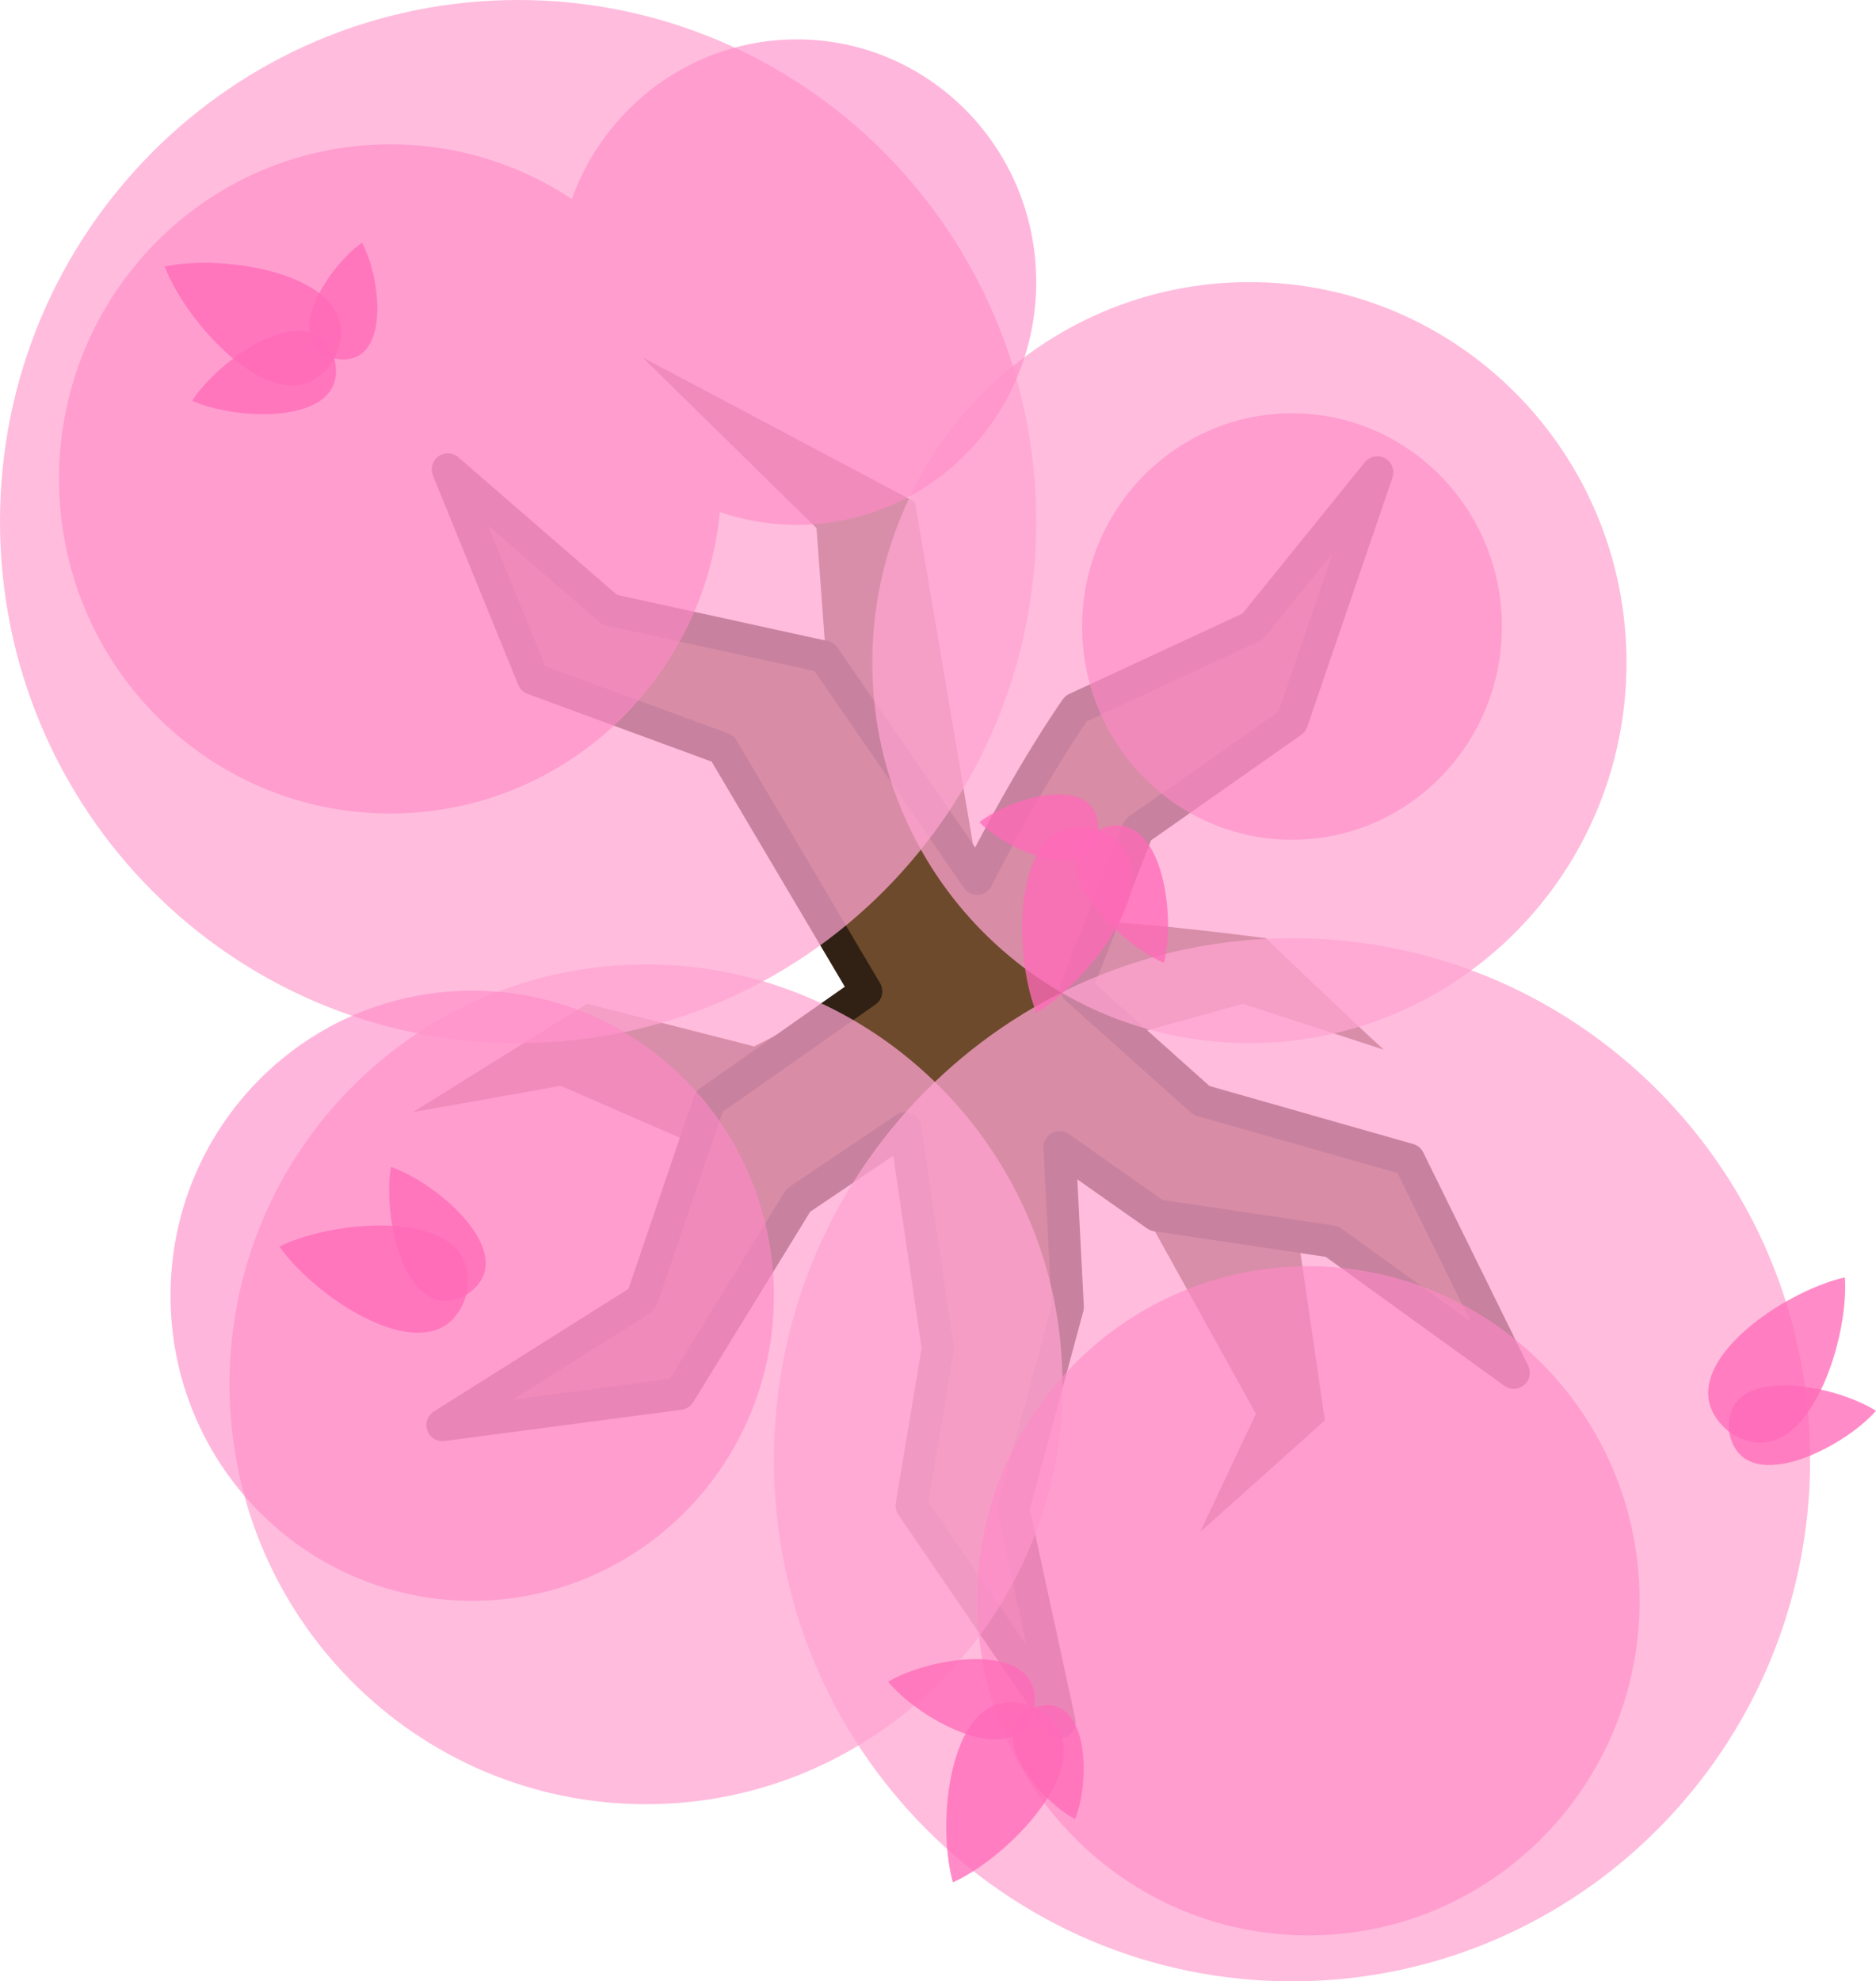 <?xml version="1.0" encoding="UTF-8" standalone="no"?>
<svg
   width="520.942"
   height="550"
   viewBox="0 0 520.942 550"
   fill="none"
   version="1.1"
   id="svg48"
   sodipodi:docname="oak_tree_2.svg"
   inkscape:version="1.1.2 (0a00cf5339, 2022-02-04)"
   xmlns:inkscape="http://www.inkscape.org/namespaces/inkscape"
   xmlns:sodipodi="http://sodipodi.sourceforge.net/DTD/sodipodi-0.dtd"
   xmlns="http://www.w3.org/2000/svg"
   xmlns:svg="http://www.w3.org/2000/svg">
  <defs
     id="defs52" />
  <sodipodi:namedview
     id="namedview50"
     pagecolor="#505050"
     bordercolor="#ffffff"
     borderopacity="1"
     inkscape:pageshadow="0"
     inkscape:pageopacity="0"
     inkscape:pagecheckerboard="1"
     showgrid="false"
     width="520.942px"
     inkscape:zoom="2.0393708"
     inkscape:cx="152.49802"
     inkscape:cy="256.45165"
     inkscape:window-width="2560"
     inkscape:window-height="1372"
     inkscape:window-x="0"
     inkscape:window-y="0"
     inkscape:window-maximized="1"
     inkscape:current-layer="svg48"
     height="604.001px"
     inkscape:showpageshadow="2"
     inkscape:deskcolor="#505050" />
  <path
     d="m 351.49,260.43 c 0,0 -34.603,-4.553 -47.351,-4.553 l -32.781,-14.57 -17.301,-101.987 -75.579,-40.066 48.262,47.351 2.732,37.334 11.838,90.149 -31.871,16.391 -46.44,-11.838 -48.262,30.05 40.977,-7.285 35.513,15.48 60.099,-5.464 43.709,5.464 25.497,24.586 28.228,50.993 -15.48,32.781 34.603,-30.96 -7.285,-50.083 -48.262,-56.457 32.781,-9.106 39.156,12.748 c -9.713,-8.802 -32.781,-30.96 -32.781,-30.96 z"
     fill="#5b3e24"
     id="path2"
     style="opacity:0.9;stroke-width:1.821" />
  <path
     d="m 251.419,313.179 -29.736,20.019 -32.993,53.696 -65.823,8.693 55.364,-34.865 18.698,-54.938 43.608,-30.592 -39.891,-67.413 -52.598,-19.348 -23.699,-58.127 44.932,38.955 59.586,13.038 42.492,61.651 c 14.894,-29.7 27.424,-47.258 27.424,-47.258 l 49.065,-22.765 34.603,-42.798 -23.675,69.205 -42.798,30.05 -17.194,43.936 34.858,31.162 57.564,16.391 29.139,59.189 -50.468,-36.424 -48.786,-7.285 -26.866,-18.911 2.28,44.408 -15.129,56.027 12.848,59.189 -41.077,-60.099 7.285,-43.709 z"
     fill="#6d4a2c"
     stroke="#1b1917"
     stroke-width="11.012"
     stroke-miterlimit="16"
     stroke-linejoin="round"
     id="path4"
     style="stroke:#312114;stroke-width:8.93;stroke-miterlimit:16;stroke-dasharray:none;stroke-opacity:1" />
  <path
     opacity="0.95"
     d="m 214.901,405.215 c 0,79.963 64.416,144.785 143.874,144.785 79.459,0 143.874,-64.822 143.874,-144.785 0,-79.963 -64.415,-144.785 -143.874,-144.785 -79.459,0 -143.874,64.822 -143.874,144.785 z"
     fill="#3a4f3f"
     id="path6"
     style="fill:#ffa4d0;fill-opacity:0.773;stroke-width:1.821" />
  <path
     opacity="0.95"
     d="m 0,144.785 c 0,79.963 64.416,144.785 143.874,144.785 79.459,0 143.874,-64.822 143.874,-144.785 C 287.748,64.822 223.333,0 143.874,0 64.416,0 0,64.822 0,144.785 Z"
     fill="#3a4f3f"
     id="path8"
     style="fill:#ffa4d0;fill-opacity:0.773;stroke-width:1.821" />
  <path
     opacity="0.95"
     d="m 63.742,384.272 c 0,64.372 51.776,116.556 115.646,116.556 63.869,0 115.646,-52.184 115.646,-116.556 0,-64.372 -51.776,-116.556 -115.646,-116.556 -63.869,0 -115.646,52.184 -115.646,116.556 z"
     fill="#3a4f3f"
     id="path10"
     style="fill:#ffa4d0;fill-opacity:0.773;stroke-width:1.821" />
  <path
     opacity="0.85"
     d="m 271.358,444.371 c 0,51.298 41.177,92.881 91.97,92.881 50.794,0 91.97,-41.583 91.97,-92.881 0,-51.296 -41.176,-92.881 -91.97,-92.881 -50.793,0 -91.97,41.585 -91.97,92.881 z"
     fill="#485e52"
     id="path12"
     style="opacity:0.8;fill:#ff89c7;fill-opacity:0.773;stroke-width:1.821" />
  <path
     opacity="0.95"
     d="m 242.219,183.94 c 0,58.338 46.885,105.629 104.719,105.629 57.834,0 104.719,-47.291 104.719,-105.629 0,-58.337 -46.884,-105.629 -104.719,-105.629 -57.834,0 -104.719,47.292 -104.719,105.629 z"
     fill="#3a4f3f"
     id="path14"
     style="fill:#ffa4d0;fill-opacity:0.773;stroke-width:1.821" />
  <path
     opacity="0.85"
     d="m 47.351,359.685 c 0,46.77 37.507,84.685 83.775,84.685 46.267,0 83.775,-37.915 83.775,-84.685 C 214.901,312.915 177.393,275 131.126,275 84.858,275 47.351,312.915 47.351,359.685 Z"
     fill="#485e52"
     id="path16"
     style="opacity:0.8;fill:#ff89c7;fill-opacity:0.773;stroke-width:1.821" />
  <path
     opacity="0.85"
     d="m 300.497,173.924 c 0,32.689 26.092,59.189 58.278,59.189 32.186,0 58.278,-26.5 58.278,-59.189 0,-32.689 -26.092,-59.189 -58.278,-59.189 -32.186,0 -58.278,26.5 -58.278,59.189 z"
     fill="#485e52"
     id="path18"
     style="opacity:0.8;fill:#ff89c7;fill-opacity:0.773;stroke-width:1.821" />
  <path
     opacity="0.85"
     fill-rule="evenodd"
     clip-rule="evenodd"
     d="m 199.887,142.132 c 6.713,2.311 13.907,3.564 21.388,3.564 36.712,0 66.474,-30.169 66.474,-67.384 0,-37.215 -29.762,-67.384 -66.474,-67.384 -28.726,0 -53.195,18.471 -62.483,44.335 -14.48,-9.607 -31.809,-15.196 -50.431,-15.196 -50.793,0 -91.97,41.584 -91.97,92.881 0,51.297 41.177,92.881 91.97,92.881 47.724,0 86.96,-36.712 91.526,-83.696 z"
     fill="#485e52"
     id="path20"
     style="opacity:0.8;fill:#ff89c7;fill-opacity:0.773;stroke-width:1.821" />
  <path
     d="m 246.626,466.841 c 9.073,11.011 36.466,25.712 40.582,7.108 2.457,-18.895 -28.303,-14.386 -40.58,-7.117 l -0.007,-0.002 c 0,0.002 0.005,0.009 0.005,0.011 z"
     fill="#5f926a"
     id="path22"
     style="fill:#ff6ab7;fill-opacity:0.773;stroke-width:1.821" />
  <path
     d="m 264.612,522.547 0.007,-0.013 c 16.932,-7.671 44.667,-37.11 22.588,-48.586 -23,-9.49 -27.642,30.691 -22.599,48.582 l -0.006,0.011 c 0.002,-0.002 0.006,-0.004 0.007,-0.004 0,0.004 0.002,0.005 0.002,0.009 z"
     fill="#587e60"
     id="path24"
     style="fill:#ff6ab7;fill-opacity:0.773;stroke-width:1.821" />
  <path
     d="m 298.548,504.995 -0.004,-0.007 c 4.333,-10.836 3.897,-35.881 -11.335,-31.039 -14.772,6.112 1.034,25.546 11.33,31.04 l 0.002,0.007 c -0.002,0.002 0,-0.002 0,0 0.002,0 0.004,-0.004 0.007,-0.002 z"
     fill="#77a37a"
     id="path26"
     style="fill:#ff6ab7;fill-opacity:0.773;stroke-width:1.821" />
  <path
     d="m 108.576,323.946 c -2.499,14.047 4.072,44.433 20.904,35.504 15.977,-10.381 -7.401,-30.875 -20.895,-35.51 l -0.006,-0.005 c 0,0.002 -0.002,0.009 -0.004,0.011 z"
     fill="#77a37a"
     id="path28"
     style="fill:#ff6ab7;fill-opacity:0.773;stroke-width:1.821" />
  <path
     d="m 77.596,346.019 0.013,0.004 c 10.607,15.265 44.579,37.216 51.871,13.428 5.172,-24.338 -35.185,-21.636 -51.869,-13.439 l -0.013,-0.004 c 0.002,0.002 0.005,0.006 0.005,0.006 -0.004,0.002 -0.005,0.004 -0.007,0.005 z"
     fill="#5f926a"
     id="path30"
     style="fill:#ff6ab7;fill-opacity:0.773;stroke-width:1.821" />
  <path
     d="m 323.216,267.285 c -13.122,-5.6 -34.95,-27.735 -18.263,-36.93 17.434,-7.685 21.783,23.096 18.272,36.926 l 0.004,0.006 c -0.004,0 -0.009,-0.002 -0.013,-0.002 z"
     fill="#5f926a"
     id="path32"
     style="fill:#ff6ab7;fill-opacity:0.773;stroke-width:1.821" />
  <path
     d="m 271.97,228.23 h 0.007 c 9.175,-7.212 33.326,-13.857 32.976,2.124 -1.699,15.895 -24.801,6.21 -32.976,-2.116 0,-0.002 -0.006,-0.005 -0.007,-0.007 z"
     fill="#77a37a"
     id="path34"
     style="fill:#ff6ab7;fill-opacity:0.773;stroke-width:1.821" />
  <path
     d="m 287.783,281.123 0.006,-0.015 c -6.964,-17.234 -6.733,-57.681 17.167,-50.757 23.197,8.999 -1.162,41.288 -17.156,50.76 l -0.006,0.015 c 0,-0.002 -0.002,-0.007 -0.002,-0.007 -0.004,0.004 -0.007,0.004 -0.009,0.004 z"
     fill="#587e60"
     id="path36"
     style="fill:#ff6ab7;fill-opacity:0.773;stroke-width:1.821" />
  <path
     d="m 53.352,111.246 c 7.747,-11.981 33.268,-29.734 39.494,-11.727 4.615,18.486 -26.46,17.544 -39.493,11.736 l -0.005,0.002 c 0,-0.002 0.004,-0.008 0.004,-0.011 z"
     fill="#5f926a"
     id="path38"
     style="fill:#ff6ab7;fill-opacity:0.773;stroke-width:1.821" />
  <path
     d="m 100.543,67.375 -0.002,0.008 c 5.549,10.266 7.997,35.195 -7.693,32.135 -15.375,-4.373 -1.909,-25.495 7.685,-32.137 0.002,-7.29e-4 0.007,-0.004 0.009,-0.006 z"
     fill="#77a37a"
     id="path40"
     style="fill:#ff6ab7;fill-opacity:0.773;stroke-width:1.821" />
  <path
     d="m 45.732,73.976 0.013,0.008 C 63.911,70.047 103.731,77.145 92.85,99.52 80.043,120.853 52.359,91.364 45.741,73.994 l -0.015,-0.008 c 0.002,1.83e-4 0.007,-5.45e-4 0.007,-9.09e-4 -0.002,-0.004 -0.002,-0.007 -0.002,-0.009 z"
     fill="#587e60"
     id="path42"
     style="fill:#ff6ab7;fill-opacity:0.773;stroke-width:1.821" />
  <path
     d="m 520.933,391.631 c -12.039,-7.656 -42.639,-13.144 -40.787,5.819 3.519,18.726 31.367,4.906 40.788,-5.81 h 0.008 c -0.002,-0.002 -0.009,-0.006 -0.01,-0.009 z"
     fill="#77a37a"
     id="path44"
     style="fill:#ff6ab7;fill-opacity:0.773;stroke-width:1.821" />
  <path
     d="m 512.312,354.581 -0.008,0.011 c -18.153,4.001 -51.381,27.063 -32.157,42.858 20.538,14.045 33.397,-24.304 32.166,-42.851 l 0.008,-0.011 c -0.002,0.002 -0.006,0.002 -0.008,0.002 7.2e-4,-0.004 -1.8e-4,-0.006 -9.9e-4,-0.009 z"
     fill="#5f926a"
     id="path46"
     style="fill:#ff6ab7;fill-opacity:0.773;stroke-width:1.821" />
</svg>
